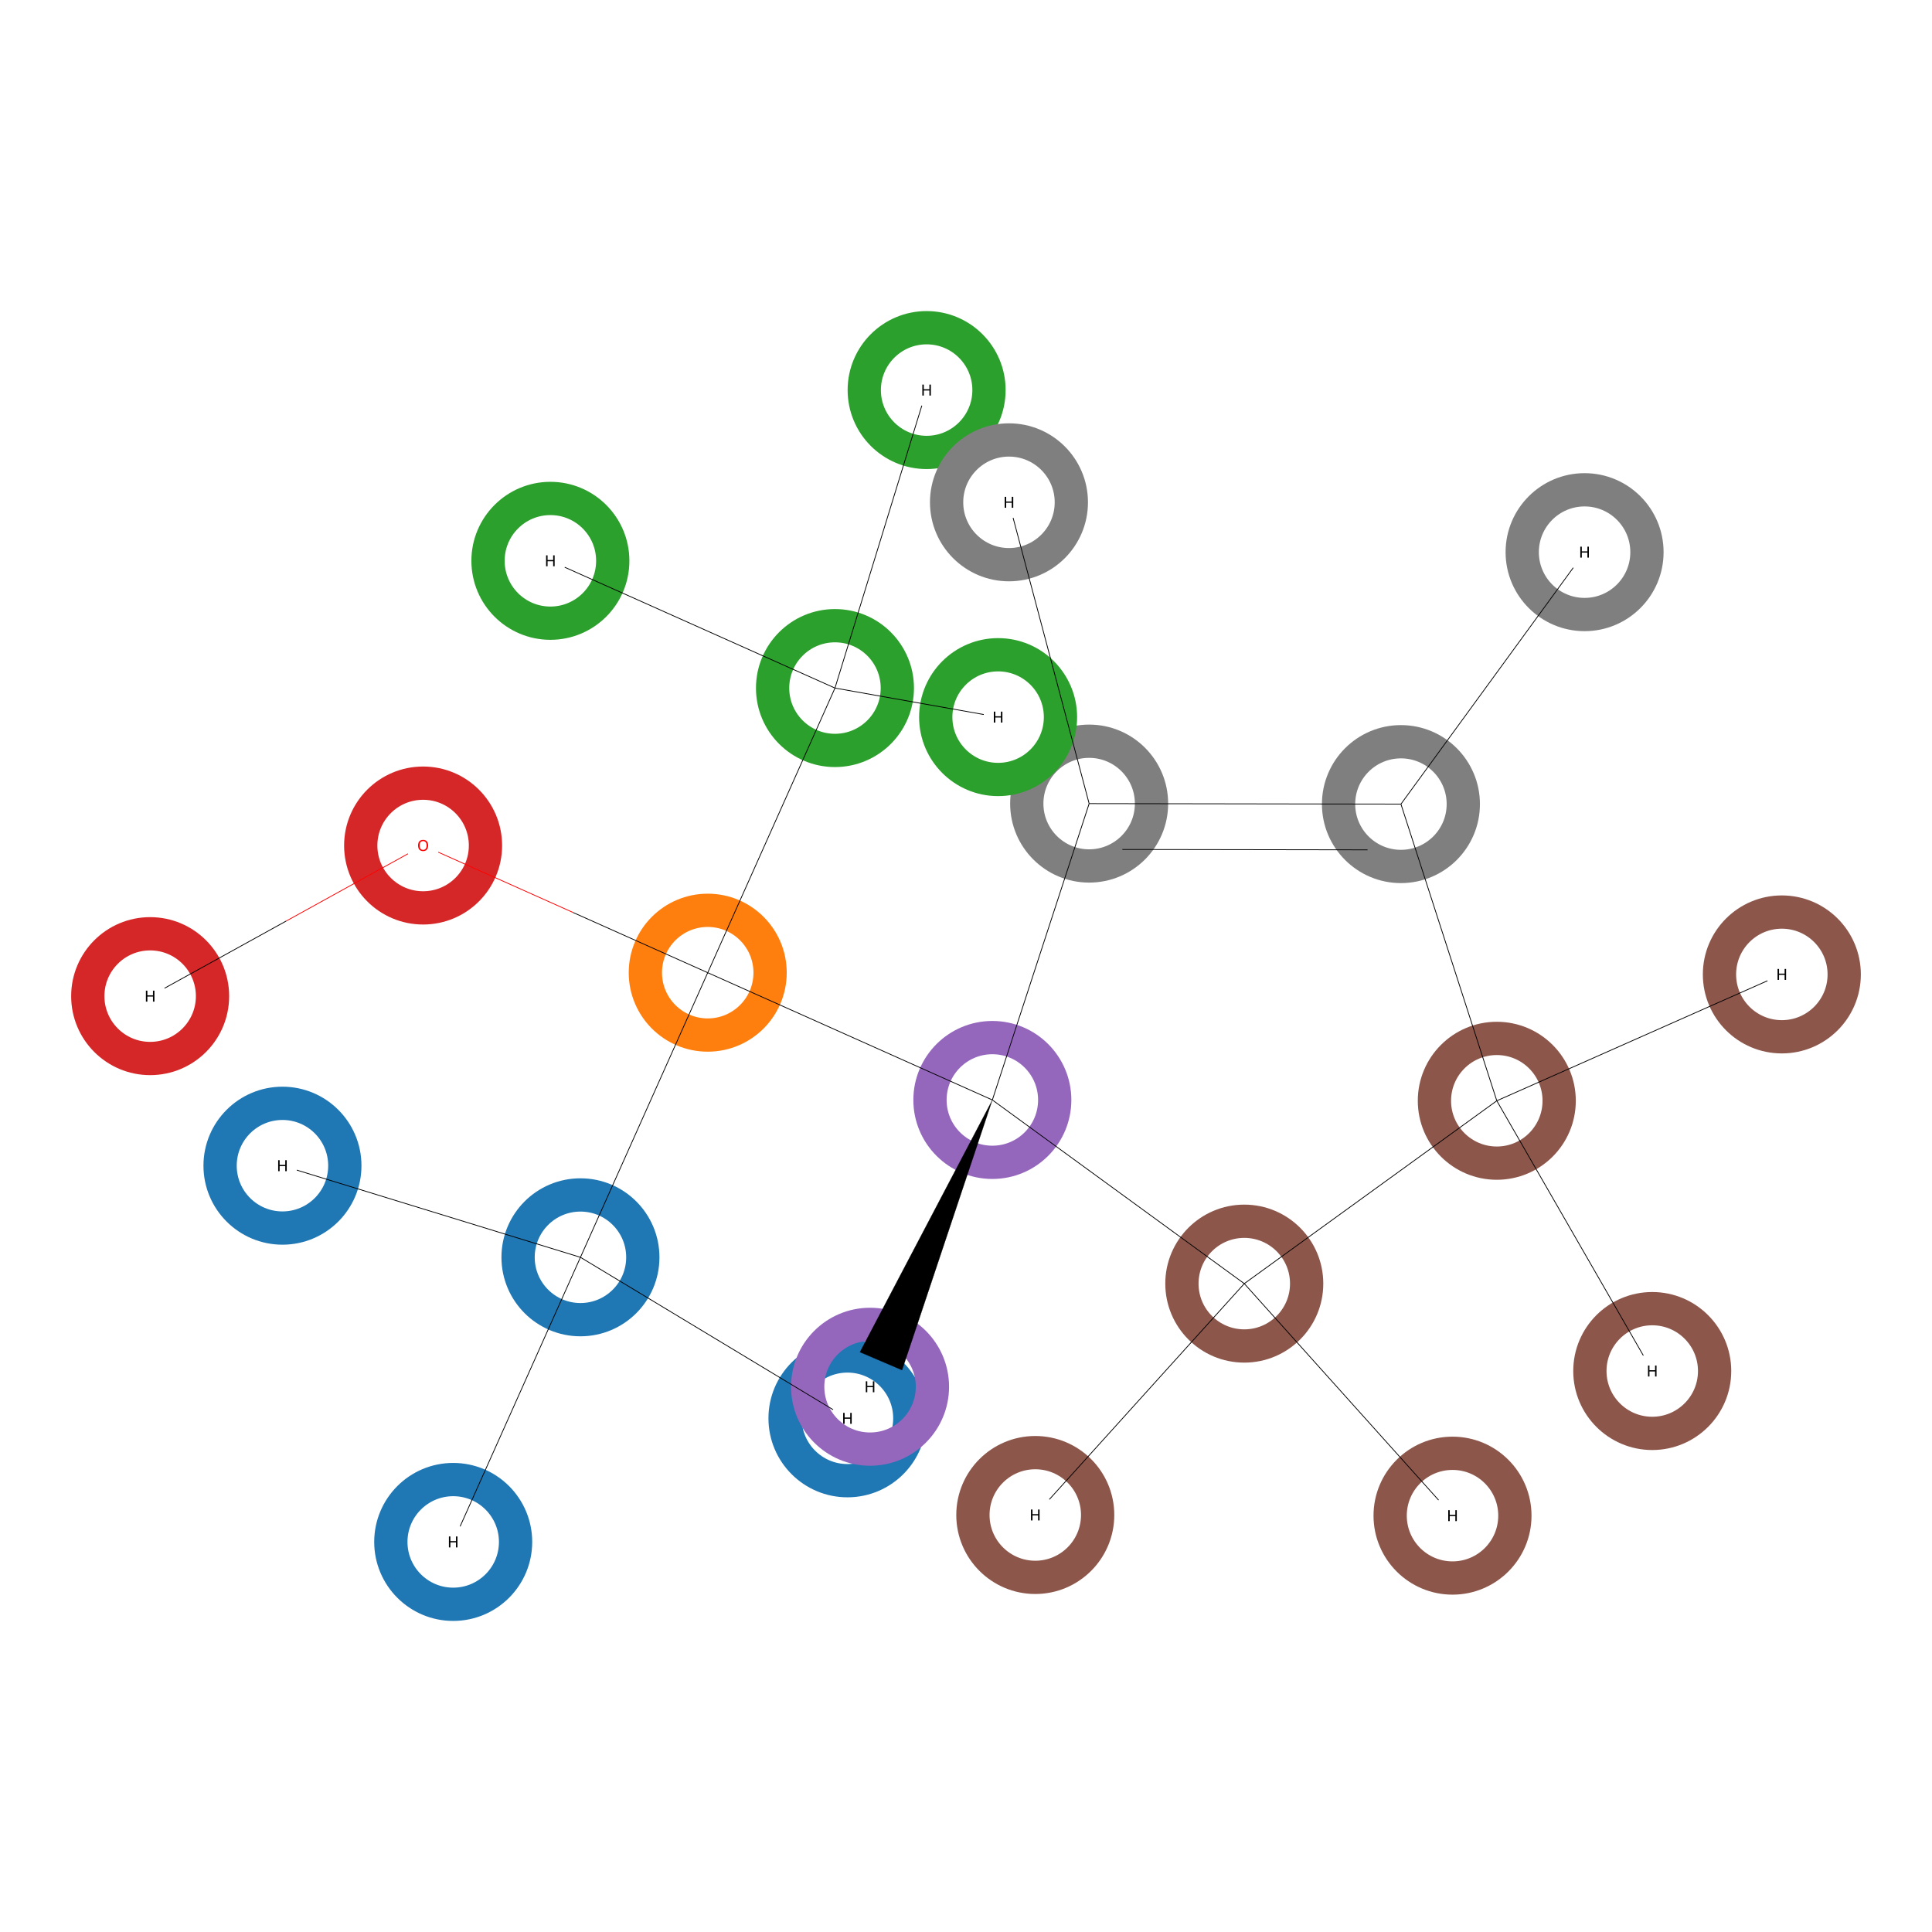 <?xml version='1.0' encoding='iso-8859-1'?>
<svg version='1.1' baseProfile='full'
              xmlns='http://www.w3.org/2000/svg'
                      xmlns:rdkit='http://www.rdkit.org/xml'
                      xmlns:xlink='http://www.w3.org/1999/xlink'
                  xml:space='preserve'
width='5000px' height='5000px' viewBox='0 0 5000 5000'>
<!-- END OF HEADER -->
<rect style='opacity:1.0;fill:#FFFFFF;stroke:none' width='5000.0' height='5000.0' x='0.0' y='0.0'> </rect>
<ellipse cx='1502.2' cy='3253.9' rx='161.4' ry='161.4' class='atom-0'  style='fill:none;stroke:#1F77B4;stroke-width:86.1px;stroke-linecap:butt;stroke-linejoin:miter;stroke-opacity:1' />
<ellipse cx='1831.6' cy='2517.3' rx='161.4' ry='161.4' class='atom-1'  style='fill:none;stroke:#FF7F0E;stroke-width:86.1px;stroke-linecap:butt;stroke-linejoin:miter;stroke-opacity:1' />
<ellipse cx='2160.9' cy='1780.7' rx='161.4' ry='161.4' class='atom-2'  style='fill:none;stroke:#2CA02C;stroke-width:86.1px;stroke-linecap:butt;stroke-linejoin:miter;stroke-opacity:1' />
<ellipse cx='1095.0' cy='2188.2' rx='161.4' ry='161.4' class='atom-3'  style='fill:none;stroke:#D62728;stroke-width:86.1px;stroke-linecap:butt;stroke-linejoin:miter;stroke-opacity:1' />
<ellipse cx='2568.2' cy='2846.7' rx='161.4' ry='161.4' class='atom-4'  style='fill:none;stroke:#9467BD;stroke-width:86.1px;stroke-linecap:butt;stroke-linejoin:miter;stroke-opacity:1' />
<ellipse cx='3220.2' cy='3322.0' rx='161.4' ry='161.4' class='atom-5'  style='fill:none;stroke:#8C564B;stroke-width:86.1px;stroke-linecap:butt;stroke-linejoin:miter;stroke-opacity:1' />
<ellipse cx='3873.7' cy='2848.8' rx='161.4' ry='161.4' class='atom-6'  style='fill:none;stroke:#8C564B;stroke-width:86.1px;stroke-linecap:butt;stroke-linejoin:miter;stroke-opacity:1' />
<ellipse cx='3625.6' cy='2081.0' rx='161.4' ry='161.4' class='atom-7'  style='fill:none;stroke:#7F7F7F;stroke-width:86.1px;stroke-linecap:butt;stroke-linejoin:miter;stroke-opacity:1' />
<ellipse cx='2818.7' cy='2079.7' rx='161.4' ry='161.4' class='atom-8'  style='fill:none;stroke:#7F7F7F;stroke-width:86.1px;stroke-linecap:butt;stroke-linejoin:miter;stroke-opacity:1' />
<ellipse cx='2193.2' cy='3670.6' rx='161.4' ry='161.4' class='atom-9'  style='fill:none;stroke:#1F77B4;stroke-width:86.1px;stroke-linecap:butt;stroke-linejoin:miter;stroke-opacity:1' />
<ellipse cx='731.0' cy='3016.8' rx='161.4' ry='161.4' class='atom-10'  style='fill:none;stroke:#1F77B4;stroke-width:86.1px;stroke-linecap:butt;stroke-linejoin:miter;stroke-opacity:1' />
<ellipse cx='1172.9' cy='3990.5' rx='161.4' ry='161.4' class='atom-11'  style='fill:none;stroke:#1F77B4;stroke-width:86.1px;stroke-linecap:butt;stroke-linejoin:miter;stroke-opacity:1' />
<ellipse cx='1424.4' cy='1451.4' rx='161.4' ry='161.4' class='atom-12'  style='fill:none;stroke:#2CA02C;stroke-width:86.1px;stroke-linecap:butt;stroke-linejoin:miter;stroke-opacity:1' />
<ellipse cx='2583.1' cy='1855.9' rx='161.4' ry='161.4' class='atom-13'  style='fill:none;stroke:#2CA02C;stroke-width:86.1px;stroke-linecap:butt;stroke-linejoin:miter;stroke-opacity:1' />
<ellipse cx='2398.1' cy='1009.5' rx='161.4' ry='161.4' class='atom-14'  style='fill:none;stroke:#2CA02C;stroke-width:86.1px;stroke-linecap:butt;stroke-linejoin:miter;stroke-opacity:1' />
<ellipse cx='388.6' cy='2578.0' rx='161.4' ry='161.4' class='atom-15'  style='fill:none;stroke:#D62728;stroke-width:86.1px;stroke-linecap:butt;stroke-linejoin:miter;stroke-opacity:1' />
<ellipse cx='2251.7' cy='3588.9' rx='161.4' ry='161.4' class='atom-16'  style='fill:none;stroke:#9467BD;stroke-width:86.1px;stroke-linecap:butt;stroke-linejoin:miter;stroke-opacity:1' />
<ellipse cx='3759.1' cy='3922.5' rx='161.4' ry='161.4' class='atom-17'  style='fill:none;stroke:#8C564B;stroke-width:86.1px;stroke-linecap:butt;stroke-linejoin:miter;stroke-opacity:1' />
<ellipse cx='2679.3' cy='3920.8' rx='161.4' ry='161.4' class='atom-18'  style='fill:none;stroke:#8C564B;stroke-width:86.1px;stroke-linecap:butt;stroke-linejoin:miter;stroke-opacity:1' />
<ellipse cx='4611.4' cy='2521.8' rx='161.4' ry='161.4' class='atom-19'  style='fill:none;stroke:#8C564B;stroke-width:86.1px;stroke-linecap:butt;stroke-linejoin:miter;stroke-opacity:1' />
<ellipse cx='4276.0' cy='3548.2' rx='161.4' ry='161.4' class='atom-20'  style='fill:none;stroke:#8C564B;stroke-width:86.1px;stroke-linecap:butt;stroke-linejoin:miter;stroke-opacity:1' />
<ellipse cx='4100.9' cy='1429.0' rx='161.4' ry='161.4' class='atom-21'  style='fill:none;stroke:#7F7F7F;stroke-width:86.1px;stroke-linecap:butt;stroke-linejoin:miter;stroke-opacity:1' />
<ellipse cx='2611.2' cy='1300.0' rx='161.4' ry='161.4' class='atom-22'  style='fill:none;stroke:#7F7F7F;stroke-width:86.1px;stroke-linecap:butt;stroke-linejoin:miter;stroke-opacity:1' />
<path class='bond-0 atom-0 atom-1' d='M 1502.2,3253.9 L 1831.6,2517.3' style='fill:none;fill-rule:evenodd;stroke:#000000;stroke-width:2.0px;stroke-linecap:butt;stroke-linejoin:miter;stroke-opacity:1' />
<path class='bond-1 atom-0 atom-9' d='M 1502.2,3253.9 L 2156.0,3648.2' style='fill:none;fill-rule:evenodd;stroke:#000000;stroke-width:2.0px;stroke-linecap:butt;stroke-linejoin:miter;stroke-opacity:1' />
<path class='bond-2 atom-0 atom-10' d='M 1502.2,3253.9 L 768.1,3028.2' style='fill:none;fill-rule:evenodd;stroke:#000000;stroke-width:2.0px;stroke-linecap:butt;stroke-linejoin:miter;stroke-opacity:1' />
<path class='bond-3 atom-0 atom-11' d='M 1502.2,3253.9 L 1190.8,3950.3' style='fill:none;fill-rule:evenodd;stroke:#000000;stroke-width:2.0px;stroke-linecap:butt;stroke-linejoin:miter;stroke-opacity:1' />
<path class='bond-4 atom-1 atom-2' d='M 1831.6,2517.3 L 2160.9,1780.7' style='fill:none;fill-rule:evenodd;stroke:#000000;stroke-width:2.0px;stroke-linecap:butt;stroke-linejoin:miter;stroke-opacity:1' />
<path class='bond-5 atom-1 atom-3' d='M 1831.6,2517.3 L 1482.8,2361.4' style='fill:none;fill-rule:evenodd;stroke:#000000;stroke-width:2.0px;stroke-linecap:butt;stroke-linejoin:miter;stroke-opacity:1' />
<path class='bond-5 atom-1 atom-3' d='M 1482.8,2361.4 L 1134.1,2205.4' style='fill:none;fill-rule:evenodd;stroke:#FF0000;stroke-width:2.0px;stroke-linecap:butt;stroke-linejoin:miter;stroke-opacity:1' />
<path class='bond-6 atom-1 atom-4' d='M 1831.6,2517.3 L 2568.2,2846.7' style='fill:none;fill-rule:evenodd;stroke:#000000;stroke-width:2.0px;stroke-linecap:butt;stroke-linejoin:miter;stroke-opacity:1' />
<path class='bond-7 atom-2 atom-12' d='M 2160.9,1780.7 L 1461.5,1468.0' style='fill:none;fill-rule:evenodd;stroke:#000000;stroke-width:2.0px;stroke-linecap:butt;stroke-linejoin:miter;stroke-opacity:1' />
<path class='bond-8 atom-2 atom-13' d='M 2160.9,1780.7 L 2546.0,1849.2' style='fill:none;fill-rule:evenodd;stroke:#000000;stroke-width:2.0px;stroke-linecap:butt;stroke-linejoin:miter;stroke-opacity:1' />
<path class='bond-9 atom-2 atom-14' d='M 2160.9,1780.7 L 2385.7,1049.7' style='fill:none;fill-rule:evenodd;stroke:#000000;stroke-width:2.0px;stroke-linecap:butt;stroke-linejoin:miter;stroke-opacity:1' />
<path class='bond-10 atom-3 atom-15' d='M 1055.9,2209.5 L 740.9,2383.5' style='fill:none;fill-rule:evenodd;stroke:#FF0000;stroke-width:2.0px;stroke-linecap:butt;stroke-linejoin:miter;stroke-opacity:1' />
<path class='bond-10 atom-3 atom-15' d='M 740.9,2383.5 L 425.8,2557.5' style='fill:none;fill-rule:evenodd;stroke:#000000;stroke-width:2.0px;stroke-linecap:butt;stroke-linejoin:miter;stroke-opacity:1' />
<path class='bond-11 atom-4 atom-5' d='M 2568.2,2846.7 L 3220.2,3322.0' style='fill:none;fill-rule:evenodd;stroke:#000000;stroke-width:2.0px;stroke-linecap:butt;stroke-linejoin:miter;stroke-opacity:1' />
<path class='bond-12 atom-4 atom-8' d='M 2568.2,2846.7 L 2818.7,2079.7' style='fill:none;fill-rule:evenodd;stroke:#000000;stroke-width:2.0px;stroke-linecap:butt;stroke-linejoin:miter;stroke-opacity:1' />
<path class='bond-13 atom-4 atom-16' d='M 2568.2,2846.7 L 2334.5,3545.8 L 2225.5,3499.3 Z' style='fill:#000000;fill-rule:evenodd;fill-opacity:1;stroke:#000000;stroke-width:0.5px;stroke-linecap:butt;stroke-linejoin:miter;stroke-opacity:1;' />
<path class='bond-14 atom-5 atom-6' d='M 3220.2,3322.0 L 3873.7,2848.8' style='fill:none;fill-rule:evenodd;stroke:#000000;stroke-width:2.0px;stroke-linecap:butt;stroke-linejoin:miter;stroke-opacity:1' />
<path class='bond-15 atom-5 atom-17' d='M 3220.2,3322.0 L 3723.0,3882.2' style='fill:none;fill-rule:evenodd;stroke:#000000;stroke-width:2.0px;stroke-linecap:butt;stroke-linejoin:miter;stroke-opacity:1' />
<path class='bond-16 atom-5 atom-18' d='M 3220.2,3322.0 L 2715.7,3880.5' style='fill:none;fill-rule:evenodd;stroke:#000000;stroke-width:2.0px;stroke-linecap:butt;stroke-linejoin:miter;stroke-opacity:1' />
<path class='bond-17 atom-6 atom-7' d='M 3873.7,2848.8 L 3625.6,2081.0' style='fill:none;fill-rule:evenodd;stroke:#000000;stroke-width:2.0px;stroke-linecap:butt;stroke-linejoin:miter;stroke-opacity:1' />
<path class='bond-18 atom-6 atom-19' d='M 3873.7,2848.8 L 4574.2,2538.2' style='fill:none;fill-rule:evenodd;stroke:#000000;stroke-width:2.0px;stroke-linecap:butt;stroke-linejoin:miter;stroke-opacity:1' />
<path class='bond-19 atom-6 atom-20' d='M 3873.7,2848.8 L 4252.9,3508.0' style='fill:none;fill-rule:evenodd;stroke:#000000;stroke-width:2.0px;stroke-linecap:butt;stroke-linejoin:miter;stroke-opacity:1' />
<path class='bond-20 atom-7 atom-8' d='M 3625.6,2081.0 L 2818.7,2079.7' style='fill:none;fill-rule:evenodd;stroke:#000000;stroke-width:2.0px;stroke-linecap:butt;stroke-linejoin:miter;stroke-opacity:1' />
<path class='bond-20 atom-7 atom-8' d='M 3539.3,2199.4 L 2904.7,2198.4' style='fill:none;fill-rule:evenodd;stroke:#000000;stroke-width:2.0px;stroke-linecap:butt;stroke-linejoin:miter;stroke-opacity:1' />
<path class='bond-21 atom-7 atom-21' d='M 3625.6,2081.0 L 4071.6,1469.2' style='fill:none;fill-rule:evenodd;stroke:#000000;stroke-width:2.0px;stroke-linecap:butt;stroke-linejoin:miter;stroke-opacity:1' />
<path class='bond-22 atom-8 atom-22' d='M 2818.7,2079.7 L 2621.9,1340.2' style='fill:none;fill-rule:evenodd;stroke:#000000;stroke-width:2.0px;stroke-linecap:butt;stroke-linejoin:miter;stroke-opacity:1' />
<path class='atom-3' d='M 1082.0 2188.0
Q 1082.0 2181.2, 1085.3 2177.4
Q 1088.7 2173.6, 1095.0 2173.6
Q 1101.3 2173.6, 1104.6 2177.4
Q 1108.0 2181.2, 1108.0 2188.0
Q 1108.0 2194.9, 1104.6 2198.8
Q 1101.2 2202.7, 1095.0 2202.7
Q 1088.7 2202.7, 1085.3 2198.8
Q 1082.0 2195.0, 1082.0 2188.0
M 1095.0 2199.5
Q 1099.3 2199.5, 1101.6 2196.6
Q 1104.0 2193.7, 1104.0 2188.0
Q 1104.0 2182.5, 1101.6 2179.7
Q 1099.3 2176.8, 1095.0 2176.8
Q 1090.7 2176.8, 1088.3 2179.6
Q 1086.0 2182.4, 1086.0 2188.0
Q 1086.0 2193.8, 1088.3 2196.6
Q 1090.7 2199.5, 1095.0 2199.5
' fill='#FF0000'/>
<path class='atom-9' d='M 2182.1 3656.5
L 2185.9 3656.5
L 2185.9 3668.5
L 2200.4 3668.5
L 2200.4 3656.5
L 2204.2 3656.5
L 2204.2 3684.8
L 2200.4 3684.8
L 2200.4 3671.7
L 2185.9 3671.7
L 2185.9 3684.8
L 2182.1 3684.8
L 2182.1 3656.5
' fill='#000000'/>
<path class='atom-10' d='M 719.9 3002.6
L 723.7 3002.6
L 723.7 3014.7
L 738.2 3014.7
L 738.2 3002.6
L 742.1 3002.6
L 742.1 3031.0
L 738.2 3031.0
L 738.2 3017.9
L 723.7 3017.9
L 723.7 3031.0
L 719.9 3031.0
L 719.9 3002.6
' fill='#000000'/>
<path class='atom-11' d='M 1161.8 3976.3
L 1165.6 3976.3
L 1165.6 3988.4
L 1180.1 3988.4
L 1180.1 3976.3
L 1183.9 3976.3
L 1183.9 4004.7
L 1180.1 4004.7
L 1180.1 3991.6
L 1165.6 3991.6
L 1165.6 4004.7
L 1161.8 4004.7
L 1161.8 3976.3
' fill='#000000'/>
<path class='atom-12' d='M 1413.3 1437.2
L 1417.1 1437.2
L 1417.1 1449.3
L 1431.6 1449.3
L 1431.6 1437.2
L 1435.4 1437.2
L 1435.4 1465.5
L 1431.6 1465.5
L 1431.6 1452.5
L 1417.1 1452.5
L 1417.1 1465.5
L 1413.3 1465.5
L 1413.3 1437.2
' fill='#000000'/>
<path class='atom-13' d='M 2572.0 1841.7
L 2575.9 1841.7
L 2575.9 1853.7
L 2590.4 1853.7
L 2590.4 1841.7
L 2594.2 1841.7
L 2594.2 1870.0
L 2590.4 1870.0
L 2590.4 1856.9
L 2575.9 1856.9
L 2575.9 1870.0
L 2572.0 1870.0
L 2572.0 1841.7
' fill='#000000'/>
<path class='atom-14' d='M 2387.0 995.3
L 2390.8 995.3
L 2390.8 1007.4
L 2405.3 1007.4
L 2405.3 995.3
L 2409.1 995.3
L 2409.1 1023.7
L 2405.3 1023.7
L 2405.3 1010.6
L 2390.8 1010.6
L 2390.8 1023.7
L 2387.0 1023.7
L 2387.0 995.3
' fill='#000000'/>
<path class='atom-15' d='M 377.6 2563.8
L 381.4 2563.8
L 381.4 2575.9
L 395.9 2575.9
L 395.9 2563.8
L 399.7 2563.8
L 399.7 2592.2
L 395.9 2592.2
L 395.9 2579.1
L 381.4 2579.1
L 381.4 2592.2
L 377.6 2592.2
L 377.6 2563.8
' fill='#000000'/>
<path class='atom-16' d='M 2240.7 3574.8
L 2244.5 3574.8
L 2244.5 3586.8
L 2259.0 3586.8
L 2259.0 3574.8
L 2262.8 3574.8
L 2262.8 3603.1
L 2259.0 3603.1
L 2259.0 3590.0
L 2244.5 3590.0
L 2244.5 3603.1
L 2240.7 3603.1
L 2240.7 3574.8
' fill='#000000'/>
<path class='atom-17' d='M 3748.0 3908.3
L 3751.9 3908.3
L 3751.9 3920.4
L 3766.4 3920.4
L 3766.4 3908.3
L 3770.2 3908.3
L 3770.2 3936.6
L 3766.4 3936.6
L 3766.4 3923.6
L 3751.9 3923.6
L 3751.9 3936.6
L 3748.0 3936.6
L 3748.0 3908.3
' fill='#000000'/>
<path class='atom-18' d='M 2668.2 3906.6
L 2672.1 3906.6
L 2672.1 3918.6
L 2686.6 3918.6
L 2686.6 3906.6
L 2690.4 3906.6
L 2690.4 3934.9
L 2686.6 3934.9
L 2686.6 3921.8
L 2672.1 3921.8
L 2672.1 3934.9
L 2668.2 3934.9
L 2668.2 3906.6
' fill='#000000'/>
<path class='atom-19' d='M 4600.3 2507.6
L 4604.1 2507.6
L 4604.1 2519.7
L 4618.6 2519.7
L 4618.6 2507.6
L 4622.4 2507.6
L 4622.4 2535.9
L 4618.6 2535.9
L 4618.6 2522.9
L 4604.1 2522.9
L 4604.1 2535.9
L 4600.3 2535.9
L 4600.3 2507.6
' fill='#000000'/>
<path class='atom-20' d='M 4265.0 3534.0
L 4268.8 3534.0
L 4268.8 3546.1
L 4283.3 3546.1
L 4283.3 3534.0
L 4287.1 3534.0
L 4287.1 3562.4
L 4283.3 3562.4
L 4283.3 3549.3
L 4268.8 3549.3
L 4268.8 3562.4
L 4265.0 3562.4
L 4265.0 3534.0
' fill='#000000'/>
<path class='atom-21' d='M 4089.8 1414.8
L 4093.7 1414.8
L 4093.7 1426.9
L 4108.2 1426.9
L 4108.2 1414.8
L 4112.0 1414.8
L 4112.0 1443.1
L 4108.2 1443.1
L 4108.2 1430.1
L 4093.7 1430.1
L 4093.7 1443.1
L 4089.8 1443.1
L 4089.8 1414.8
' fill='#000000'/>
<path class='atom-22' d='M 2600.1 1285.8
L 2604.0 1285.8
L 2604.0 1297.9
L 2618.4 1297.9
L 2618.4 1285.8
L 2622.3 1285.8
L 2622.3 1314.1
L 2618.4 1314.1
L 2618.4 1301.1
L 2604.0 1301.1
L 2604.0 1314.1
L 2600.1 1314.1
L 2600.1 1285.8
' fill='#000000'/>
</svg>
